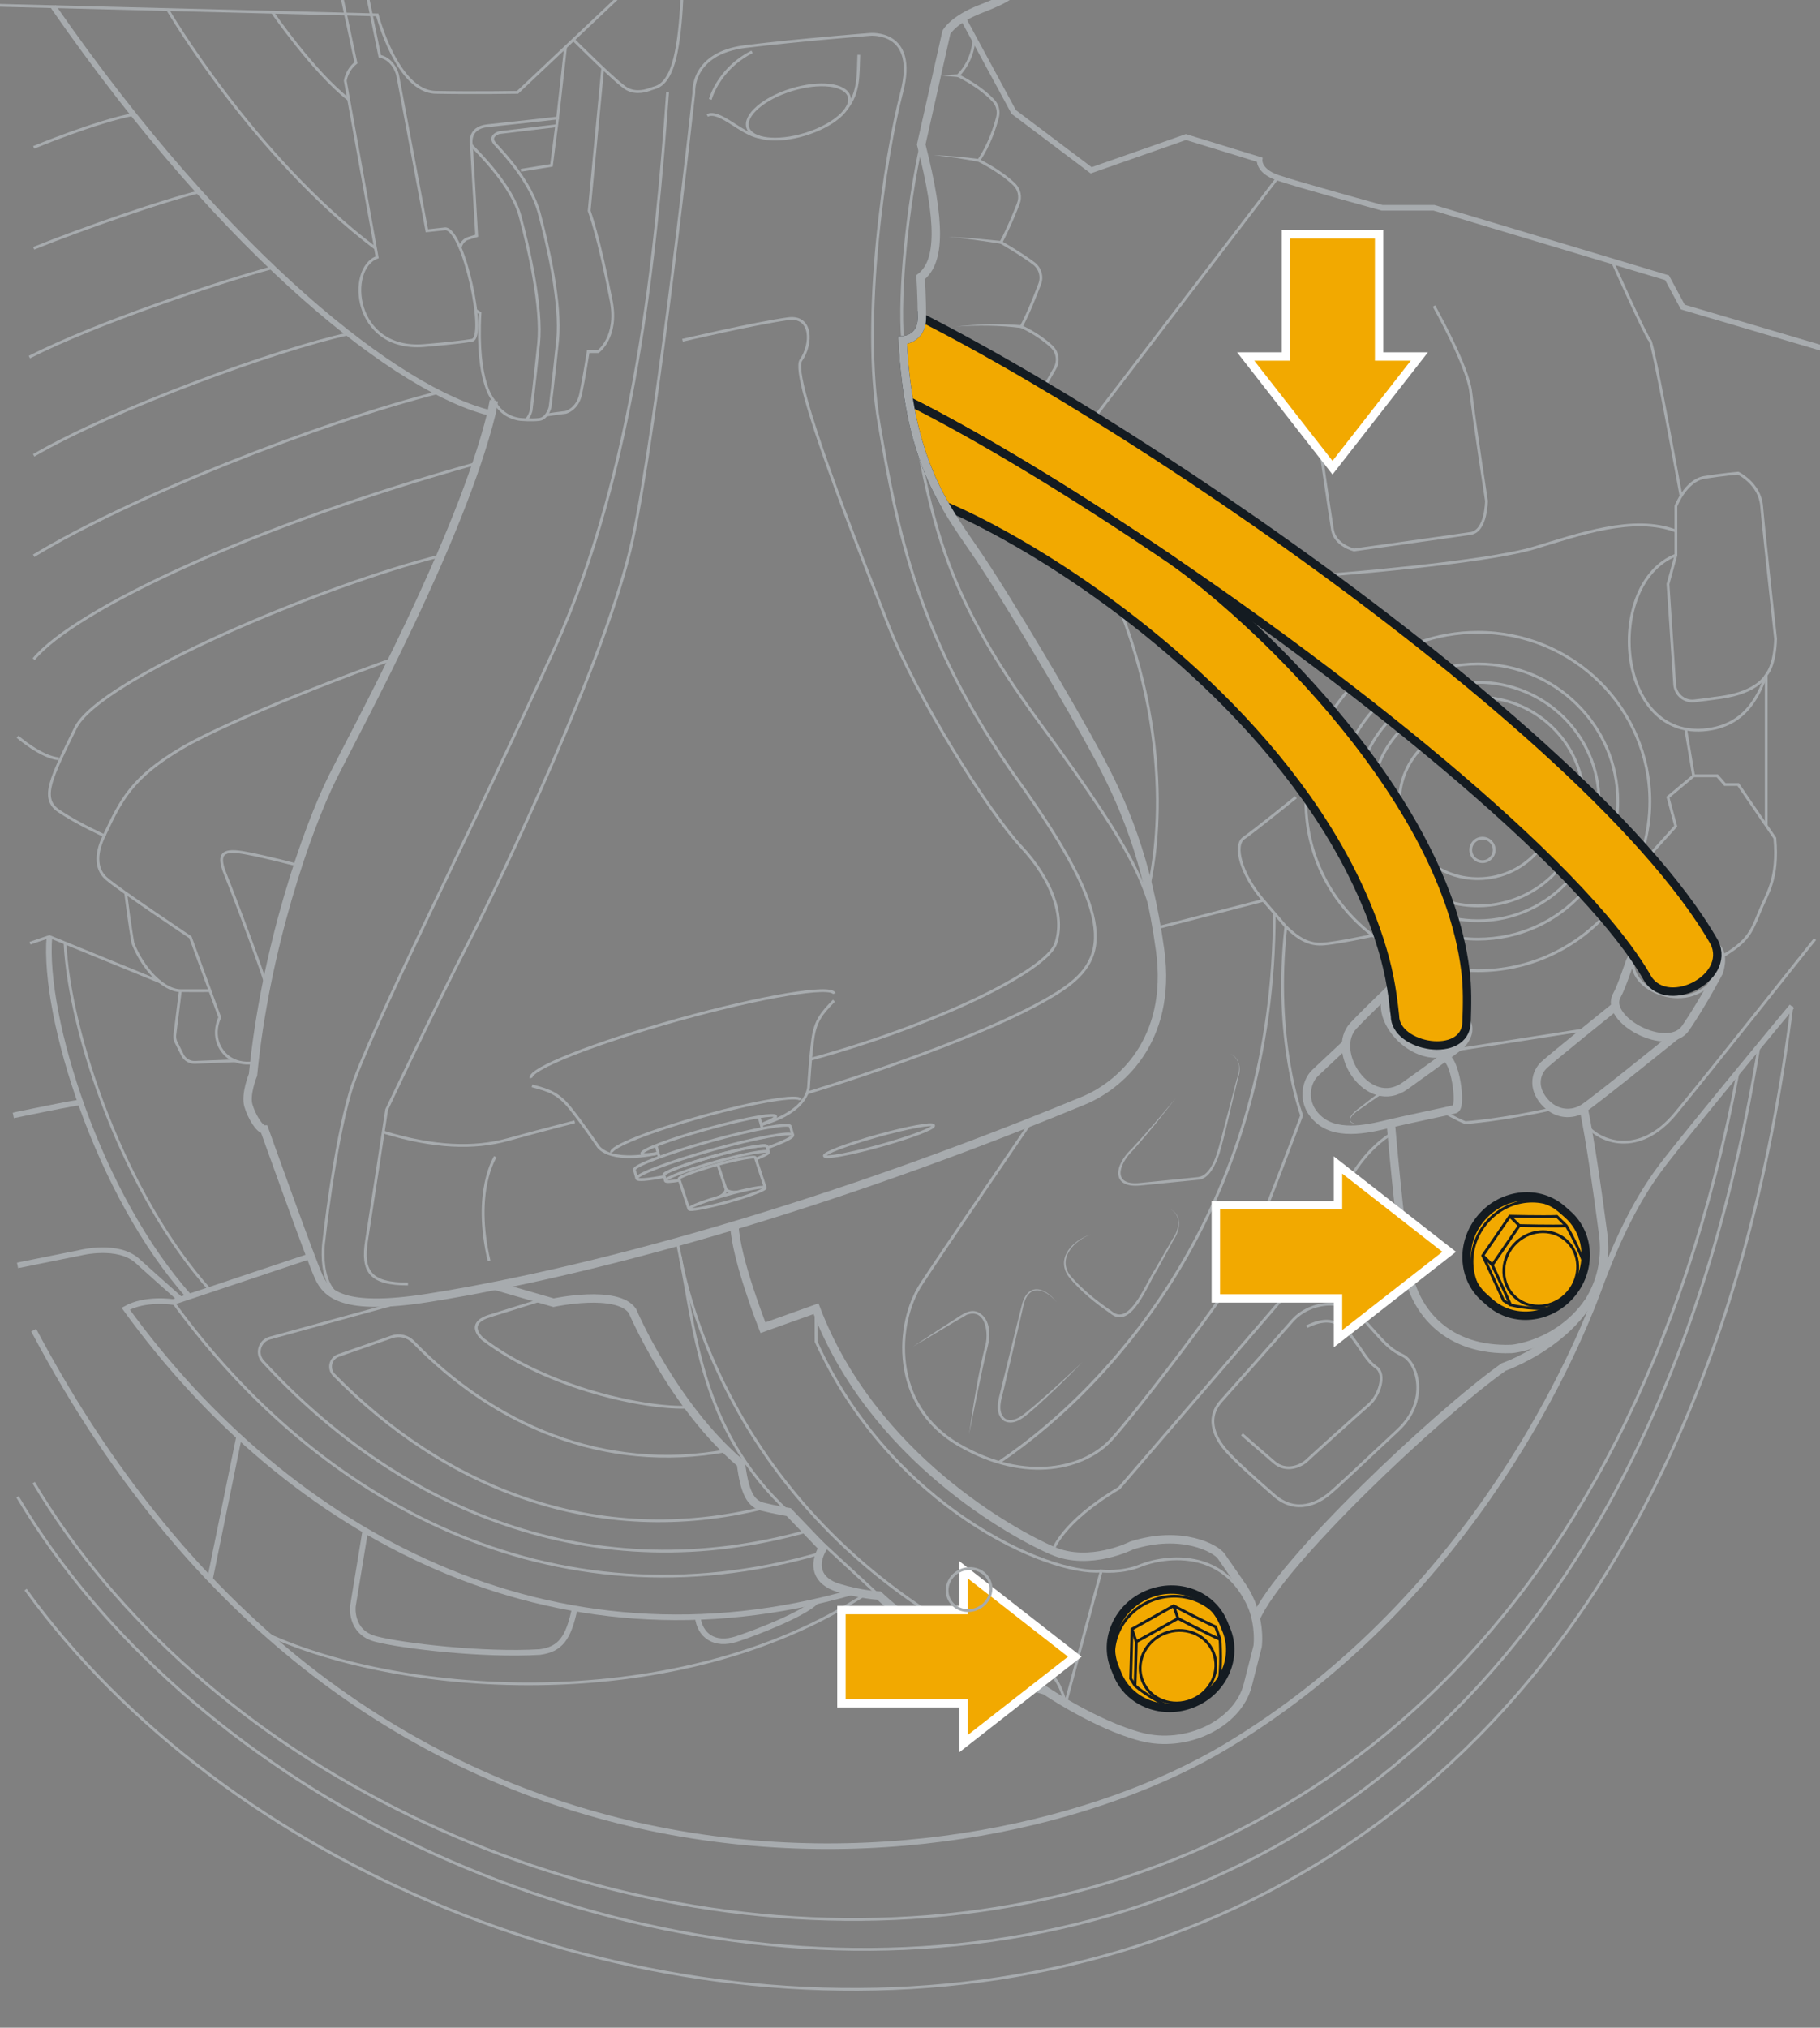 <?xml version="1.0" encoding="UTF-8"?><svg xmlns="http://www.w3.org/2000/svg" width="325" height="362" viewBox="0 0 325 362"><rect x="0" y="0" width="325" height="362" fill="#808080" stroke="none"/><g id="uuid-27773a3c-f562-4c0a-9865-04b8d0a014db"><path d="m84.956,55.411l.756.482c-.713,12.674,2.484,15.64,2.484,15.64" style="fill:none; stroke:#a7abae; stroke-miterlimit:10; stroke-width:.5px;"/><path d="m161.188,60.748c-.711-8.65.896-24.184,3.318-34.954" style="fill:none; stroke:#a7abae; stroke-miterlimit:10; stroke-width:.5px;"/><path d="m65.211-2.688l2.607,12.723c2.607.592,3.199,3.436,3.199,3.436l5.213,27.727,3.318-.355c3.318.237,7.346,19.432,4.74,19.906s-8.65.948-8.65.948c-12.56.948-13.745-13.745-8.294-15.759l-5.688-31.518s.237-1.896,1.896-3.199l-2.962-13.907" style="fill:none; stroke:#a7abae; stroke-miterlimit:10; stroke-width:.5px;"/><path d="m162.067,69.958c4.393,22.442,5.487,34.446,23.651,59.168s19.373,29.521,21.444,40.514" style="fill:none; stroke:#a7abae; stroke-miterlimit:10; stroke-width:.5px;"/><path d="m119.208,16.485c-2.015,28.44-5.822,67.629-20.154,99.205-14.332,31.575-33.591,69.421-36.502,79.274s-4.703,26.457-4.703,26.457c0,0-1.807,11.259,6.637,11.015" style="fill:none; stroke:#a7abae; stroke-miterlimit:10; stroke-width:.5px;"/><path d="m72.857,229.227c-6.722,0-8.289-2.175-7.394-7.806.896-5.631,3.582-23.322,3.582-23.322,0,0,8.735-18.455,14.557-29.718,5.822-11.263,24.857-51.348,29.336-71.95,4.479-20.602,10.973-79.946,10.973-79.946,0,0-.569-6.988,9.249-8.185s22.158-2.155,22.158-2.155c0,0,8.653-.871,5.699,10.34-2.954,11.211-7.305,40.186-4.052,59.104s6.845,38.553,24.805,63.697,16.325,32.149,6.992,37.994c-13.739,8.605-44.632,17.84-44.632,17.84" style="fill:none; stroke:#a7abae; stroke-miterlimit:10; stroke-width:.5px;"/><path d="m88.448,229.562l10.397,3.001s11.38-2.444,14.09,1.485c0,0,7.181,16.935,19.374,27.232.677,5.284,1.761,7.181,3.929,7.723s4.606.948,4.606.948l6.097,6.368c-1.761,2.981-1.219,5.961,2.845,7.181s7.181,1.355,7.181,1.355c0,0,13.277,12.735,29.671,16.935,0,0,8.942,6.097,17.071,8.264s17.342-2.303,19.103-9.213l1.761-6.91s.813-5.555-2.845-10.839c-3.658-5.284-2.71-3.929-3.658-5.284s-7.045-4.742-15.987-1.897c0,0-7.452,3.793-14.09.948s-32.109-16.529-42.27-43.219l-9.484,3.387s-4.883-12.395-5.083-18.255" style="fill:none; stroke:#a7abae; stroke-miterlimit:10; stroke-width:1.5px;"/><path d="m120.945,221.725c3.235,15.304,3.777,33.324,19.899,48.227l16.122,14.903" style="fill:none; stroke:#a7abae; stroke-miterlimit:10; stroke-width:.5px;"/><path d="m68.436,202.102c8.961,2.76,16.226,3.015,22.215,1.358s11.979-3.186,11.979-3.186" style="fill:none; stroke:#a7abae; stroke-miterlimit:10; stroke-width:.5px;"/><path d="m88.448,206.519s-4.041,6.117-1.11,18.607" style="fill:none; stroke:#a7abae; stroke-miterlimit:10; stroke-width:.5px;"/><path d="m144.754,189.105c21.92-5.99,42.087-15.665,43.773-20.691,1.617-4.823-.637-11.342-6.245-17.332s-18.607-26.508-23.704-39.634c-5.098-13.127-17.591-44.217-15.548-47.153,2.039-2.931,1.998-7.987-2.294-7.392-5.977.829-18.861,3.845-18.861,3.845" style="fill:none; stroke:#a7abae; stroke-miterlimit:10; stroke-width:.5px;"/><path d="m196.651,280.471c-9.372.816-37.509-11.396-50.919-40.97l-.011-5.859" style="fill:none; stroke:#a7abae; stroke-miterlimit:10; stroke-width:.5px;"/><path d="m121.45,224.24c2.407,12.979,14.585,54.268,65.949,74.695,1.796.671,2.879,5.123,2.879,5.123l6.373-23.587s3.664.423,7.046-.986c3.382-1.409,17.348-4.595,20.933,12.287" style="fill:none; stroke:#a7abae; stroke-miterlimit:10; stroke-width:.5px;"/><path d="m171.914,3.16l9.113,16.835,13.827,10.41,16.915-5.938,13.156,4.04s-.269,2.014,3.222,3.222,18.66,5.37,18.66,5.37h9.263l41.615,12.485,2.819,5.235,30.473,8.994" style="fill:none; stroke:#a7abae; stroke-miterlimit:10;"/><line x1="228.147" y1="31.729" x2="195.722" y2="74.161" style="fill:none; stroke:#a7abae; stroke-miterlimit:10; stroke-width:.5px;"/><path d="m173.905,6.837s.142,3.608-2.811,6.666c0,0,3.886,1.841,6.336,4.51.718.782.967,1.883.703,2.911-.465,1.813-1.463,4.913-3.347,7.718,0,0,3.776,1.82,6.309,4.261.917.883,1.214,2.228.758,3.417-.664,1.733-1.784,4.467-3.107,6.951,0,0,3.542,2.018,5.852,3.759,1.131.852,1.57,2.338,1.07,3.663-.79,2.094-2.099,5.39-3.298,7.617,0,0,2.995,1.284,5.433,3.578,1.065,1.002,1.29,2.612.565,3.881l-1.567,2.743" style="fill:none; stroke:#a7abae; stroke-miterlimit:10; stroke-width:.5px;"/><path d="m174.743,28.888c-2.663-.525-5.365-.925-8.079-1.186,2.727.095,5.449.329,8.165.693l-.086.492h0Z" style="fill:#a7abae; stroke-width:0px;"/><path d="m178.713,43.519c-3.11-.463-6.222-1.002-9.364-1.184,3.153.016,6.293.39,9.43.688,0,0-.066.496-.066.496h0Z" style="fill:#a7abae; stroke-width:0px;"/><path d="m182.339,58.557c-3.835-.487-7.751-.522-11.614-.248,3.876-.441,7.778-.574,11.677-.248,0,0-.063.496-.063.496h0Z" style="fill:#a7abae; stroke-width:0px;"/><polygon points="171.094 13.753 168.141 13.503 171.094 13.253 171.094 13.753 171.094 13.753" style="fill:#a7abae; stroke-width:0px;"/><path d="m245.502,126.492c-1.455,1.555-2.7,3.291-3.701,5.17" style="fill:none; stroke:#a7abae; stroke-miterlimit:10; stroke-width:.5px;"/><path d="m260.616,167.451c1.08.137,2.175.209,3.291.209,7.374,0,13.999-3.14,18.571-8.137" style="fill:none; stroke:#a7abae; stroke-miterlimit:10; stroke-width:.5px;"/><path d="m258.694,119.06c1.678-.346,3.428-.533,5.213-.533,13.797,0,24.98,10.996,24.98,24.563,0,1.044-.065,2.067-.194,3.075" style="fill:none; stroke:#a7abae; stroke-miterlimit:10; stroke-width:.5px;"/><path d="m248.108,128.558c-1.678,1.764-3.06,3.817-4.054,6.07" style="fill:none; stroke:#a7abae; stroke-miterlimit:10; stroke-width:.5px;"/><path d="m259.673,163.965c1.368.274,2.787.41,4.234.41,6.495,0,12.321-2.816,16.281-7.273" style="fill:none; stroke:#a7abae; stroke-miterlimit:10; stroke-width:.5px;"/><path d="m285.539,142.953v-.007c-.079-11.687-9.721-21.135-21.632-21.135-.598,0-1.181.022-1.764.079h-.007" style="fill:none; stroke:#a7abae; stroke-miterlimit:10; stroke-width:.5px;"/><path d="m250.204,130.243c-1.915,1.966-3.385,4.335-4.27,6.971" style="fill:none; stroke:#a7abae; stroke-miterlimit:10; stroke-width:.5px;"/><path d="m258.708,160.999c1.649.468,3.399.72,5.199.72,5.768,0,10.938-2.535,14.402-6.538" style="fill:none; stroke:#a7abae; stroke-miterlimit:10; stroke-width:.5px;"/><path d="m265.29,124.511c8.785.626,15.907,7.143,17.304,15.547" style="fill:none; stroke:#a7abae; stroke-miterlimit:10; stroke-width:.5px;"/><path d="m256.065,154.503c2.24,1.491,4.933,2.362,7.842,2.362,4.407,0,8.339-2.002,10.902-5.134" style="fill:none; stroke:#a7abae; stroke-miterlimit:10; stroke-width:.5px;"/><path d="m254.013,133.347c-2.535,2.491-4.105,5.941-4.105,9.743v.094" style="fill:none; stroke:#a7abae; stroke-miterlimit:10; stroke-width:.5px;"/><path d="m253.286,114.74c3.312-1.203,6.891-1.858,10.621-1.858,16.965,0,30.712,13.523,30.712,30.208,0,2.852-.403,5.602-1.152,8.216" style="fill:none; stroke:#a7abae; stroke-miterlimit:10; stroke-width:.5px;"/><path d="m261.675,173.219c.735.05,1.483.079,2.232.079,8.821,0,16.771-3.658,22.373-9.512" style="fill:none; stroke:#a7abae; stroke-miterlimit:10; stroke-width:.5px;"/><path d="m233.202,142.327c-.007.252-.007.504-.007.763,0,10.269,5.206,19.335,13.163,24.793" style="fill:none; stroke:#a7abae; stroke-miterlimit:10; stroke-width:.5px;"/><path d="m240.994,122.978c-1.123,1.231-2.139,2.556-3.046,3.961" style="fill:none; stroke:#a7abae; stroke-miterlimit:10; stroke-width:.5px;"/><path d="m319.979,179.664s-18.805,22.667-23.235,28.516c-4.43,5.85-7.92,12.964-11.276,22.093-3.356,9.129-21.696,54.636-66.491,81.485-44.795,26.848-153.744,37.776-212.96-74.293" style="fill:none; stroke:#a7abae; stroke-miterlimit:10;"/><path d="m154.567,284.582c-33.413,21.833-82.415,18.434-106.942,7.143q0-.007-.007-.007" style="fill:none; stroke:#a7abae; stroke-miterlimit:10; stroke-width:.5px;"/><path d="m184.133,200.274s-15.053,22-19.617,28.953c-4.564,6.953-5.587,21.585,6.67,28.7,12.258,7.115,22.663,4.069,27.193-.852,4.53-4.921,21.445-27.021,23.861-32.08,2.416-5.059,10.202-25.869,10.202-25.869,0,0-5.101-13.422-2.819-33.693l-4.027-4.695-19.216,4.968" style="fill:none; stroke:#a7abae; stroke-miterlimit:10; stroke-width:.5px;"/><path d="m205.096,158.45s5.834-21.339-4.956-49.329" style="fill:none; stroke:#a7abae; stroke-miterlimit:10; stroke-width:.5px;"/><path d="m231.408,142.327s-7.443,6.018-9.303,7.292-.536,6.426,3.491,11.121" style="fill:none; stroke:#a7abae; stroke-miterlimit:10; stroke-width:.5px;"/><path d="m229.624,165.434c2.176,2.105,4.037,3.228,6.485,3.107s9.022-1.549,9.022-1.549" style="fill:none; stroke:#a7abae; stroke-miterlimit:10; stroke-width:.5px;"/><path d="m248.554,176.312s-4.531,4.324-6.863,6.798c-4.314,4.578,2.644,15.423,9.206,10.747s9.72-7.094,9.72-7.094c0,0,2.378-2.061,1.275-4.277" style="fill:none; stroke:#a7abae; stroke-miterlimit:10; stroke-width:1.5px;"/><path d="m248.554,176.312c-4.683,4.969,4.94,15.527,12.063,10.452" style="fill:none; stroke:#a7abae; stroke-miterlimit:10; stroke-width:1.5px;"/><path d="m240.356,186.368s-3.993,3.74-5.551,5.22c-1.558,1.48-2.649,5.492.857,8.414,3.506,2.921,9.427,1.324,12.699.545,3.272-.779,10.167-2.181,11.452-2.532s.02-9.363-1.918-9.22" style="fill:none; stroke:#a7abae; stroke-miterlimit:10; stroke-width:1.5px;"/><path d="m246.946,195.227c-1.168.714-2.922,1.99-4.089,2.792-.739.465-2.753,1.966-1.1,2.526.393.125.814.139,1.228.158-.415.002-.836.01-1.246-.098-1.802-.504.199-2.279.969-2.787,0,0,1.974-1.531,1.974-1.531.675-.509,1.289-1.01,2.04-1.507l.225.447h0Z" style="fill:#a7abae; stroke-width:0px;"/><path d="m257.807,198.478s2.474,1.432,3.868,1.95c0,0,6.582-.441,15.921-2.575" style="fill:none; stroke:#a7abae; stroke-miterlimit:10; stroke-width:.5px;"/><path d="m291.804,170.87s-.439.064-.719.783-1.542,4.612-2.349,6.029c-2.456,4.308,9.094,10.534,12.287,5.825s5.907-9.938,5.907-9.938c0,0,1.119-3.126-.458-4.456" style="fill:none; stroke:#a7abae; stroke-miterlimit:10; stroke-width:1.5px;"/><path d="m288.493,179.664s-11.376,9.151-12.773,10.468-2.155,3.911,0,6.465,5.109,2.513,7.064,1.256,16.457-12.98,16.457-12.98" style="fill:none; stroke:#a7abae; stroke-miterlimit:10; stroke-width:1.5px;"/><line x1="259.673" y1="187.475" x2="283.391" y2="183.786" style="fill:none; stroke:#a7abae; stroke-miterlimit:10; stroke-width:.5px;"/><circle cx="264.725" cy="151.731" r="2.094" style="fill:none; stroke:#a7abae; stroke-miterlimit:10; stroke-width:.5px;"/><path d="m291.804,170.87c-1.88,5.745,10.426,11.181,15.126,2.698" style="fill:none; stroke:#a7abae; stroke-miterlimit:10; stroke-width:.5px;"/><path d="m162.998,240.419c2.494-1.66,4.996-3.296,7.514-4.903,1.229-.789,2.749-2.024,4.3-1.182,2.176,1.268,2.087,4.263,1.49,6.379-1.001,3.951-2.414,11.296-3.263,15.35.75-5.187,1.566-10.373,2.801-15.471.818-2.318.242-7.158-3.21-5.867-3.21,1.837-6.41,3.86-9.633,5.693h0Z" style="fill:#a7abae; stroke-width:0px;"/><path d="m188.763,232.544c-2.38-2.815-5.315-3.361-6.096.949,0-0-.665,2.901-.665,2.901l-2.733,11.579c-.379,1.646-1.333,4.1.265,5.325,1.754.863,3.57-1.102,4.905-2.126,3.018-2.574,5.944-5.26,8.827-7.986-2.758,2.857-5.595,5.642-8.575,8.277-1.429,1.181-3.373,3.252-5.403,2.218-1.866-1.382-.938-3.966-.507-5.812,0,0,2.853-11.579,2.853-11.579l.732-2.888c.895-4.38,4.023-3.949,6.397-.858h0Z" style="fill:#a7abae; stroke-width:0px;"/><path d="m194.756,220.411c-2.967,1.032-5.974,4.285-3.622,7.328,2.088,2.454,4.802,4.561,7.432,6.378,3.222,2.734,6.199-5.458,7.668-7.485,0-0,3.138-5.423,3.138-5.423,1.208-1.647,1.727-4.267-.451-5.371,2.254,1.041,1.83,3.766.669,5.494 0,0-3.002,5.5-3.002,5.5-1.61,2.372-4.592,10.9-8.395,7.587-2.341-1.577-5.382-3.992-7.352-6.482-2.388-3.29.73-6.572,3.914-7.527h0Z" style="fill:#a7abae; stroke-width:0px;"/><path d="m209.964,196.027c-2.444,3.175-4.938,6.317-7.622,9.296-2.718,2.665-3.749,6.496,1.477,5.84,1.255-.137,8.54-.857,9.962-1.002,2.845-.21,3.759-5.133,4.41-7.403.509-1.945,1.869-7.1,2.399-9.104.179-.856.725-2.165.672-3.038-.016-1.035-.62-2.05-1.579-2.505,1.55.652,2.006,2.581,1.466,4.061 0,0-.357,1.528-.357,1.528-.925,3.619-1.977,8.67-3.022,12.205-.611,1.877-1.867,4.738-3.942,4.731,0,0-7.97.791-7.97.791l-1.993.192c-5.597.653-4.931-3.616-1.774-6.526,2.72-2.935,5.321-5.981,7.872-9.065h0Z" style="fill:#a7abae; stroke-width:0px;"/><path d="m178.39,261.069c21.932-14.797,49.161-47.482,49.161-98.05" style="fill:none; stroke:#a7abae; stroke-miterlimit:10; stroke-width:.5px;"/><path d="m4.569,283.781c71.12,98.32,287.041,121.548,315.41-104.117" style="fill:none; stroke:#a7abae; stroke-miterlimit:10; stroke-width:.5px;"/><path d="m6.017,264.689c59.216,99.691,265.531,131.3,304.379-73.413" style="fill:none; stroke:#a7abae; stroke-miterlimit:10; stroke-width:.5px;"/><path d="m3.13,267.225c60.424,101.724,275.18,139.062,310.979-80.459" style="fill:none; stroke:#a7abae; stroke-miterlimit:10; stroke-width:.5px;"/><path d="m224.252,288.928c4.194-9.876,32.217-36.33,44.256-44.88,0,0,19.956-6.936,17.772-23.712s-3.496-22.483-3.496-22.483" style="fill:none; stroke:#a7abae; stroke-miterlimit:10; stroke-width:1.5px;"/><path d="m283.156,200.703c2.392,3.18,9.511,6.023,16.114-2.012,6.603-8.035,24.83-31.032,24.83-31.032" style="fill:none; stroke:#a7abae; stroke-miterlimit:10; stroke-width:.5px;"/><path d="m187.992,276.861s1.502-5.068,11.864-11.197l36.333-42.178s2.384-14.536,11.919-20.86" style="fill:none; stroke:#a7abae; stroke-miterlimit:10; stroke-width:.5px;"/><path d="m248.361,200.547s1.536,18.15,2.909,25.987c1.373,7.837,7.369,14.697,18.662,14.289,0,0,8.299-.633,13.733-8.382" style="fill:none; stroke:#a7abae; stroke-miterlimit:10; stroke-width:1.5px;"/><path d="m218.05,250.144s9.895-11.102,12.704-14.323c2.81-3.221,8.909-4.523,12.609-.411,3.701,4.112,4.523,5.343,7.127,6.578,2.604,1.235,4.797,8.088-.891,13.364s-11.033,10.435-12.609,11.625-5.447,3.47-9.44,0c-3.992-3.47-7.008-6.211-8.584-7.993-1.576-1.782-3.938-5.448-.917-8.84Z" style="fill:none; stroke:#a7abae; stroke-miterlimit:10; stroke-width:.5px;"/><path d="m233.333,236.85c2.835-1.371,5.36-1.645,7.73,1.371,2.37,3.015,2.918,4.66,4.7,5.894s.548,5.061-1.371,6.711-10.124,9.051-11.059,9.942-3.572,2.181-5.782.302c-2.211-1.879-5.774-5.005-5.774-5.005" style="fill:none; stroke:#a7abae; stroke-miterlimit:10; stroke-width:.5px;"/><path d="m55.445,224.24l-24.535,8.201s-4.949-.786-8.461,1.201c29.055,40.142,76.051,66.047,129.979,50.54" style="fill:none; stroke:#a7abae; stroke-miterlimit:10;"/><path d="m30.91,232.441c25.811,35.66,67.56,58.673,115.467,44.898" style="fill:none; stroke:#a7abae; stroke-miterlimit:10; stroke-width:.5px;"/><path d="m144.754,273.16c-39.049,11.228-73.693-3.855-97.795-30.099-1.288-1.402-.62-3.676,1.216-4.18l24.089-6.613" style="fill:none; stroke:#a7abae; stroke-miterlimit:10; stroke-width:.5px;"/><path d="m129.789,258.983h-.007c-22.1,4.047-41.679-4.709-55.988-19.421-1.001-1.022-2.506-1.368-3.853-.893l-9.498,3.32c-1.455.504-1.887,2.355-.814,3.457,19.522,19.939,46.598,31.288,77.036,23.67" style="fill:none; stroke:#a7abae; stroke-miterlimit:10; stroke-width:.5px;"/><path d="m3.13,131.527s4.259,3.699,7.361,3.938" style="fill:none; stroke:#a7abae; stroke-miterlimit:10; stroke-width:.5px;"/><path d="m78.692,99.221c-20.454,5.041-60.922,21.925-65.218,30.755-4.295,8.83-6.324,12.529-2.983,14.796,3.341,2.267,8.114,4.415,8.114,4.415-1.312,2.625-1.79,5.727.358,7.636,2.148,1.909,15.034,10.5,15.034,10.5l5.25,14.318s-.955,1.79-.477,3.938,2.535,4.705,6.637,4.142" style="fill:none; stroke:#a7abae; stroke-miterlimit:10; stroke-width:.5px;"/><path d="m18.605,149.186c2.983-6.324,4.892-10.381,13.96-15.691,9.068-5.31,32.874-14.274,37.556-15.817" style="fill:none; stroke:#a7abae; stroke-miterlimit:10; stroke-width:.5px;"/><path d="m6.017,117.678c7.338-8.822,39.192-23.878,79.107-34.964" style="fill:none; stroke:#a7abae; stroke-miterlimit:10; stroke-width:.5px;"/><path d="m6.017,99.221c16.884-10.291,50.789-23.773,72.675-29.262" style="fill:none; stroke:#a7abae; stroke-miterlimit:10; stroke-width:.5px;"/><path d="m87.767,73.791C71.463,69.958,40.798,46.213,9.522,1.195" style="fill:none; stroke:#a7abae; stroke-miterlimit:10;"/><path d="m29.94,1.712s15.283,26.176,37.114,42.617" style="fill:none; stroke:#a7abae; stroke-miterlimit:10; stroke-width:.5px;"/><path d="m48.645,2.185s7.271,10.612,13.613,15.567" style="fill:none; stroke:#a7abae; stroke-miterlimit:10; stroke-width:.5px;"/><path d="m6.017,81.293c14.378-8.352,43.456-18.927,56.241-21.694" style="fill:none; stroke:#a7abae; stroke-miterlimit:10; stroke-width:.5px;"/><path d="m5.241,63.753c11.932-6.085,33.71-13.343,43.404-15.979" style="fill:none; stroke:#a7abae; stroke-miterlimit:10; stroke-width:.5px;"/><path d="m6.017,44.329c8.889-3.605,23.577-8.649,29.537-10.065" style="fill:none; stroke:#a7abae; stroke-miterlimit:10; stroke-width:.5px;"/><path d="m6.017,26.311s11.001-4.573,17.82-5.878" style="fill:none; stroke:#a7abae; stroke-miterlimit:10; stroke-width:.5px;"/><path d="m47.528,176.138c.141-.712-5.776-16.333-7.327-20.151s-.188-4.415,3.665-3.699c3.853.716,9.337,2.186,9.337,2.186" style="fill:none; stroke:#a7abae; stroke-miterlimit:10; stroke-width:.5px;"/><path d="m22.449,159.433c.69,5.623,1.286,8.949,1.286,8.949,0,0,.835,2.401,2.744,4.788,1.909,2.386,4.057,3.671,5.727,3.685s5.285,0,5.285,0" style="fill:none; stroke:#a7abae; stroke-miterlimit:10; stroke-width:.5px;"/><path d="m32.207,176.854l-.984,7.883c-.059.47.024.948.237,1.371l1.129,2.24c.421.836,1.291,1.348,2.226,1.312l7.183-.281" style="fill:none; stroke:#a7abae; stroke-miterlimit:10; stroke-width:.5px;"/><polyline points="5.36 168.381 8.823 167.203 28.577 175.288" style="fill:none; stroke:#a7abae; stroke-miterlimit:10; stroke-width:.5px;"/><path d="m8.823,167.203c-1.196,14.318,8.762,46.222,24.963,64.276" style="fill:none; stroke:#a7abae; stroke-miterlimit:10;"/><path d="m37.494,230.301c-15.216-16.951-25.11-45.705-25.88-61.95" style="fill:none; stroke:#a7abae; stroke-miterlimit:10; stroke-width:.5px;"/><path d="m14.39,196.843c-.077-.218-12.013,2.284-12.013,2.284" style="fill:none; stroke:#a7abae; stroke-miterlimit:10;"/><path d="m3.131,225.908l11.262-2.268s6.683-1.685,10.161,1.483c2.095,1.908,5.408,4.846,7.698,6.87" style="fill:none; stroke:#a7abae; stroke-miterlimit:10;"/><path d="m123.008,251.208c-7.592.379-25.159-3.314-36.737-12.098,0,0-3.424-2.749,1.167-4.175s9.431-2.943,9.431-2.943" style="fill:none; stroke:#a7abae; stroke-miterlimit:10; stroke-width:.5px;"/><path d="m307.315,170.87c4.574-2.624,5.356-4.262,6.793-7.852,1.437-3.59,3.481-5.968,2.835-13.382l-6.549-9.579h-2.377l-1.353-1.56h-4.239l-4.571,3.828,1.385,5.166-4.622,5.119" style="fill:none; stroke:#a7abae; stroke-miterlimit:10; stroke-width:.5px;"/><line x1="302.427" y1="138.498" x2="301.029" y2="130.243" style="fill:none; stroke:#a7abae; stroke-miterlimit:10; stroke-width:.5px;"/><path d="m237.377,102.642s27.446-2.092,36.601-4.831c7.91-2.366,17.728-5.914,25.293-3.011" style="fill:none; stroke:#a7abae; stroke-miterlimit:10; stroke-width:.5px;"/><line x1="315.397" y1="147.374" x2="315.397" y2="120.501" style="fill:none; stroke:#a7abae; stroke-miterlimit:10; stroke-width:.5px;"/><path d="m315.397,120.501c-1.606,4.456-4.099,8.913-10.497,9.742-16.503,2.139-18.388-26.195-5.629-31.141v-8.745s1.758-4.589,5.092-5.127,6.022-.753,6.022-.753c0,0,3.871,1.866,4.194,5.88.323,4.013,2.488,23.655,2.488,23.655,0,0,0,4.516-1.67,6.49Z" style="fill:none; stroke:#a7abae; stroke-miterlimit:10; stroke-width:.5px;"/><path d="m315.397,120.501s-1.365,3.073-8.081,4.01c-2.035.284-3.576.482-4.735.62-1.8.214-3.406-1.126-3.527-2.934l-1.197-17.933,1.415-5.162" style="fill:none; stroke:#a7abae; stroke-miterlimit:10; stroke-width:.5px;"/><path d="m300.186,88.575s-4.986-27.468-5.567-27.827-6.717-14.099-6.717-14.099" style="fill:none; stroke:#a7abae; stroke-miterlimit:10; stroke-width:.5px;"/><path d="m256.065,54.632s6.02,10.701,6.565,15.327,2.807,19.466,2.807,19.466c0,0-.019,5.377-2.807,5.807s-20.831,2.945-20.831,2.945c0,0-3.381-.794-3.853-3.59s-2.453-16.493-2.453-16.493" style="fill:none; stroke:#a7abae; stroke-miterlimit:10; stroke-width:.5px;"/><line x1="42.69" y1="256.487" x2="37.494" y2="281.934" style="fill:none; stroke:#a7abae; stroke-miterlimit:10;"/><path d="m65.233,273.243l-2.214,13.474s-.613,4.649,4.048,5.882,19.26,2.95,29.319,2.337c3.68-.491,5.128-2.45,6.244-7.788" style="fill:none; stroke:#a7abae; stroke-miterlimit:10;"/><path d="m124.602,288.734c.368,3.134,2.892,5.208,6.966,3.864s12.087-4.56,14.153-6.693" style="fill:none; stroke:#a7abae; stroke-miterlimit:10;"/><path d="m199.573,298.935c2.08,5.048,8.109,7.35,13.467,5.142,5.358-2.208,8.016-8.089,5.936-13.137l-.486-1.179c-2.08-5.048-8.109-7.35-13.467-5.142s-8.016,8.089-5.936,13.137l.486,1.179Z" style="fill:#f2a900; stroke:#141b21; stroke-miterlimit:10; stroke-width:1.5px;"/><ellipse cx="210.356" cy="297.561" rx="6.817" ry="6.422" transform="translate(-97.49 102.567) rotate(-22.392)" style="fill:none; stroke:#141b21; stroke-miterlimit:10; stroke-width:.5px;"/><path d="m202.686,300.947c2.338,1.945,4.809,3.142,6.112,3.696.606.257,1.281.276,1.905.066,2.895-.973,5.091-2.449,6.83-3.948.707-2.493.335-8.075.335-8.075l-.782-2.251c-2.27-1.005-7.512-3.758-7.512-3.758-2.823,1.6-7.447,4.168-7.447,4.168,0,1.153-.223,8.837-.223,8.837l.782,1.265Z" style="fill:none; stroke:#141b21; stroke-miterlimit:10; stroke-width:.5px;"/><path d="m202.686,300.947s.223-6.698.223-7.851c0,0,4.623-2.567,7.447-4.168,0,0,5.242,2.753,7.512,3.758" style="fill:none; stroke:#141b21; stroke-miterlimit:10; stroke-width:.5px;"/><line x1="210.356" y1="288.928" x2="209.573" y2="286.677" style="fill:none; stroke:#141b21; stroke-miterlimit:10; stroke-width:.5px;"/><line x1="202.909" y1="293.096" x2="202.127" y2="290.844" style="fill:none; stroke:#141b21; stroke-miterlimit:10; stroke-width:.5px;"/><path d="m199.573,298.935c-2.08-5.048.578-10.929,5.936-13.137s11.388.095,13.467,5.142" style="fill:none; stroke:#141b21; stroke-miterlimit:10; stroke-width:.5px;"/><path d="m266.077,232.544c4.101,3.603,10.527,2.994,14.352-1.359,3.825-4.354,3.6-10.804-.501-14.407l-.958-.842c-4.101-3.603-10.527-2.994-14.352,1.359s-3.6,10.804.501,14.407l.958.842Z" style="fill:#f2a900; stroke:#141b21; stroke-miterlimit:10; stroke-width:1.5px;"/><ellipse cx="275.134" cy="226.533" rx="6.817" ry="6.422" transform="translate(-76.64 283.725) rotate(-48.701)" style="fill:none; stroke:#141b21; stroke-miterlimit:10; stroke-width:.5px;"/><path d="m269.759,232.968c2.958.707,5.704.685,7.117.604.657-.038,1.271-.321,1.737-.785,2.164-2.155,3.479-4.452,4.372-6.566-.471-2.548-3.279-7.386-3.279-7.386l-1.699-1.671c-2.48.105-8.399-.04-8.399-.04-1.822,2.686-4.828,7.036-4.828,7.036.511,1.034,3.717,8.021,3.717,8.021l1.262.787Z" style="fill:none; stroke:#141b21; stroke-miterlimit:10; stroke-width:.5px;"/><path d="m269.759,232.968s-2.768-6.103-3.28-7.137c0,0,3.006-4.351,4.828-7.036,0,0,5.919.145,8.399.04" style="fill:none; stroke:#141b21; stroke-miterlimit:10; stroke-width:.5px;"/><line x1="271.308" y1="218.795" x2="269.608" y2="217.124" style="fill:none; stroke:#141b21; stroke-miterlimit:10; stroke-width:.5px;"/><line x1="266.479" y1="225.831" x2="264.781" y2="224.16" style="fill:none; stroke:#141b21; stroke-miterlimit:10; stroke-width:.5px;"/><path d="m266.077,232.544c-4.101-3.603-4.326-10.053-.501-14.407,3.825-4.354,10.25-4.962,14.352-1.359" style="fill:none; stroke:#141b21; stroke-miterlimit:10; stroke-width:.5px;"/><path d="m306.141,168.25c3.183,6.589-9.03,12.494-12.213,5.912-1.879-3.176-4.472-6.661-7.647-10.377-10.355-12.112-26.932-26.644-45.287-40.808-10.305-7.95-21.171-15.792-31.814-23.014-17.362-11.788-34.118-21.941-46.85-28.322-.547-3.212-.943-6.812-1.145-10.895,0,0,3.442-.115,3.442-4.025,23.814,12.112,58.854,34.5,88.659,58.018,15.619,12.321,29.805,24.944,40.181,36.567,5.336,5.977,9.671,11.68,12.674,16.944Z" style="fill:#f2a900; stroke:#141b21; stroke-miterlimit:10; stroke-width:1.5px;"/><path d="m261.675,173.219c.396,3.104.317,6.2.216,9.268-.216,6.683-12.789,4.558-12.789-1.145-.526-4.997-1.21-8.728-2.744-13.459-2.931-9.08-7.539-17.65-13.156-25.556-18.449-25.967-47.771-44.884-64.334-51.969-2.715-4.717-5.127-10.42-6.538-18.715,12.731,6.38,29.488,16.534,46.85,28.322,7.179,5.005,18.471,14.791,28.768,26.975,11.464,13.545,21.704,30.057,23.727,46.281Z" style="fill:#f2a900; stroke:#141b21; stroke-miterlimit:10; stroke-width:1.5px;"/><path d="m88.196,71.534l-.432,2.261c-5.559,22.496-23.706,55.649-28.307,64.845-4.594,9.188-12.098,30.727-14.272,53.23,0,0-1.419,3.485-.828,5.494.591,2.016,2.016,4.27,2.844,4.27,0,0,8.296,23.223,9.714,26.305,1.426,3.082,4.313,6.142,19.436,3.788,18.247-2.844,59.955-11.608,117.304-35.306,5.926-2.491,15.756-10.312,13.509-26.78-2.254-16.469-6.755-26.543-11.14-34.716-4.385-8.18-16.116-28.084-21.805-36.379-5.682-8.296-11.968-16.469-13.034-37.798,0,0,3.442-.115,3.442-4.025s-.238-7.23-.238-7.23c3.55-2.722,3.672-9.714.115-23.698l4.501-20.026s1.188-2.247,6.049-4.148c4.854-1.894,6.632-2.844,7.82-6.157" style="fill:none; stroke:#a7abae; stroke-miterlimit:10; stroke-width:1.5px;"/></g><g id="uuid-b44c2c8f-9ae4-43aa-bd4b-5da488334f36"><polygon points="222.443 63.647 237.948 83.498 253.452 63.647 246.269 63.647 246.269 41.824 229.627 41.824 229.627 63.647 222.443 63.647" style="fill:#f2a900; stroke:#fff; stroke-miterlimit:10; stroke-width:1.5px;"/><polygon points="172.08 311.269 191.931 295.765 172.08 280.26 172.08 287.443 150.257 287.443 150.257 304.086 172.08 304.086 172.08 311.269" style="fill:#f2a900; stroke:#fff; stroke-miterlimit:10; stroke-width:1.5px;"/><polygon points="238.934 238.991 258.785 223.486 238.934 207.981 238.934 215.165 217.11 215.165 217.11 231.807 238.934 231.807 238.934 238.991" style="fill:#f2a900; stroke:#fff; stroke-miterlimit:10; stroke-width:1.5px;"/></g><g id="uuid-25141df1-6473-4995-8bf9-b4d37d8c6b93"><ellipse cx="173.04" cy="283.781" rx="3.949" ry="3.72" transform="translate(-95.055 87.313) rotate(-22.392)" style="fill:none; stroke:#a7abae; stroke-miterlimit:10; stroke-width:.5px;"/><path d="m95.001,193.858c3.046.786,4.717,1.376,6.781,3.931,2.064,2.555,4.913,6.705,4.913,6.705,0,0,1.618,3.369,10.838,1.389" style="fill:none; stroke:#a7abae; stroke-miterlimit:10; stroke-width:.5px;"/><path d="m148.919,178.648c-2.202,2.247-3.328,3.615-3.775,6.869-.447,3.254-.744,8.279-.744,8.279,0,0,.317,4.479-8.47,6.999" style="fill:none; stroke:#a7abae; stroke-miterlimit:10; stroke-width:.5px;"/><path d="m135.924,200.762c.843-.338,1.505-.634,1.952-.886h.007c.439-.252.662-.447.626-.576-.072-.266-1.188-.216-2.974.079-2.261.374-5.595,1.145-9.275,2.167-6.603,1.836-11.817,3.809-11.651,4.407.036.13.331.187.843.166.007.007.022.007.029,0h.007c.497-.014,1.195-.101,2.045-.238" style="fill:none; stroke:#a7abae; stroke-miterlimit:10; stroke-width:.5px;"/><ellipse cx="156.966" cy="203.649" rx="10.118" ry=".913" transform="translate(-48.881 49.577) rotate(-15.562)" style="fill:none; stroke:#a7abae; stroke-miterlimit:10; stroke-width:.5px;"/><path d="m141.57,202.642c.108.374-1.656,1.231-4.537,2.283l-.079-.266c-.122-.461-4.349.317-9.441,1.728-5.084,1.419-9.102,2.938-8.972,3.399l.072.259c-2.909.554-4.796.72-4.897.353l-.439-1.555c-.187-.691,5.89-2.988,13.581-5.134,7.691-2.139,14.085-3.312,14.28-2.621l.432,1.555Z" style="fill:none; stroke:#a7abae; stroke-miterlimit:10; stroke-width:.5px;"/><line x1="136.147" y1="201.571" x2="135.537" y2="199.381" style="fill:none; stroke:#a7abae; stroke-miterlimit:10; stroke-width:.5px;"/><line x1="117.764" y1="206.712" x2="117.155" y2="204.523" style="fill:none; stroke:#a7abae; stroke-miterlimit:10; stroke-width:.5px;"/><path d="m94.829,192.461c-.442-1.585,11.319-6.246,26.268-10.409s27.426-6.253,27.867-4.667" style="fill:none; stroke:#a7abae; stroke-miterlimit:10; stroke-width:.5px;"/><path d="m113.713,210.398c-.193-.694,5.886-2.994,13.579-5.136,7.693-2.142,14.085-3.316,14.279-2.622" style="fill:none; stroke:#a7abae; stroke-miterlimit:10; stroke-width:.5px;"/><path d="m134.974,206.919c1.462-.569,2.333-1.022,2.268-1.239l-.209-.756-.079-.266c-.122-.461-4.349.317-9.441,1.728-5.084,1.419-9.102,2.938-8.972,3.399l.072.259.209.763c.058.216,1.001.158,2.506-.101" style="fill:none; stroke:#a7abae; stroke-miterlimit:10; stroke-width:.5px;"/><path d="m118.824,210.811c-.128-.459,3.892-1.979,8.978-3.396,5.086-1.417,9.313-2.193,9.441-1.734" style="fill:none; stroke:#a7abae; stroke-miterlimit:10; stroke-width:.5px;"/><path d="m123.011,215.839c.095.34,3.226-.235,6.994-1.284s6.746-2.176,6.651-2.516l-1.762-5.362c-.095-.34-3.226.235-6.994,1.284-3.768,1.049-6.746,2.176-6.651,2.516l1.762,5.362Z" style="fill:none; stroke:#a7abae; stroke-miterlimit:10; stroke-width:.5px;"/><path d="m128.183,213.751c1.415-.442,1.469-1.409,1.469-1.409l-1.469-4.457" style="fill:none; stroke:#a7abae; stroke-miterlimit:10; stroke-width:.5px;"/><path d="m123.011,215.839c-.095-.34,2.883-1.466,6.651-2.516,3.768-1.049,6.899-1.624,6.994-1.284" style="fill:none; stroke:#a7abae; stroke-miterlimit:10; stroke-width:.5px;"/><path d="m142.942,196.357c-.274-.987-8.051.317-17.362,2.909-9.318,2.592-16.642,5.494-16.368,6.481" style="fill:none; stroke:#a7abae; stroke-miterlimit:10; stroke-width:.5px;"/><path d="m129.652,212.342s.455.605,1.916.477" style="fill:none; stroke:#a7abae; stroke-miterlimit:10; stroke-width:.5px;"/><ellipse cx="142.578" cy="19.995" rx="9.466" ry="4.155" transform="translate(.406 42.696) rotate(-17.055)" style="fill:none; stroke:#a7abae; stroke-miterlimit:10; stroke-width:.5px;"/><path d="m151.172,19.359c2.251-2.874,2.051-5.856,2.19-9.57" style="fill:none; stroke:#a7abae; stroke-miterlimit:10; stroke-width:.5px;"/><path d="m135.605,24.467c-3.245-.524-7.13-4.955-9.316-3.862" style="fill:none; stroke:#a7abae; stroke-miterlimit:10; stroke-width:.5px;"/><path d="m126.835,17.752c.668-2.246,2.853-6.191,7.466-8.498" style="fill:none; stroke:#a7abae; stroke-miterlimit:10; stroke-width:.5px;"/><path d="m82.198,44.329c-.077-.185.306-1.396,1.315-1.732s1.611-.504,1.611-.504l-.938-16.143s-.757-3.131,2.859-3.499,12.528-1.377,12.528-1.377l1.429-12.78" style="fill:none; stroke:#a7abae; stroke-miterlimit:10; stroke-width:.5px;"/><path d="m-2.417.893l69.787,1.766s3.531,13.696,10.426,13.827c6.895.131,14.63,0,14.63,0l26.783-25.262" style="fill:none; stroke:#a7abae; stroke-miterlimit:10; stroke-width:.5px;"/><path d="m102.397,7.08s7.853,7.855,9.534,8.78,3.531.336,4.372,0,3.195-.263,4.456-6.605c1.261-6.343,1.115-15.339,1.115-15.339" style="fill:none; stroke:#a7abae; stroke-miterlimit:10; stroke-width:.5px;"/><polyline points="99.572 21.072 98.479 29.526 93.014 30.405" style="fill:none; stroke:#a7abae; stroke-miterlimit:10; stroke-width:.5px;"/><path d="m99.394,22.45l-10.248,1.229s-2.069.589-.698,2.06c1.371,1.471,6.332,6.684,7.845,12.318s3.952,16.143,3.279,22.702c-.673,6.558-1.345,11.939-1.345,11.939,0,0-.504,2.018-1.934,2.186s-3.279,0-3.279,0c0,0-3.266-.154-4.816-3.353" style="fill:none; stroke:#a7abae; stroke-miterlimit:10; stroke-width:.5px;"/><path d="m93.986,74.94c.612-.655.85-1.613.85-1.613,0,0,.67-5.379,1.339-11.939.677-6.553-1.764-17.066-3.276-22.698s-7.345-11.265-8.713-12.741" style="fill:none; stroke:#a7abae; stroke-miterlimit:10; stroke-width:.5px;"/><path d="m97.496,74.161c.116-.152,3.505-.539,3.505-.539,0,0,2.102-.504,2.691-3.279s1.345-7.567,1.345-7.567h1.766s3.591-2.585,2.354-8.997c-2.27-11.771-3.952-16.143-3.952-16.143l2.425-25.473" style="fill:none; stroke:#a7abae; stroke-miterlimit:10; stroke-width:.5px;"/></g></svg>